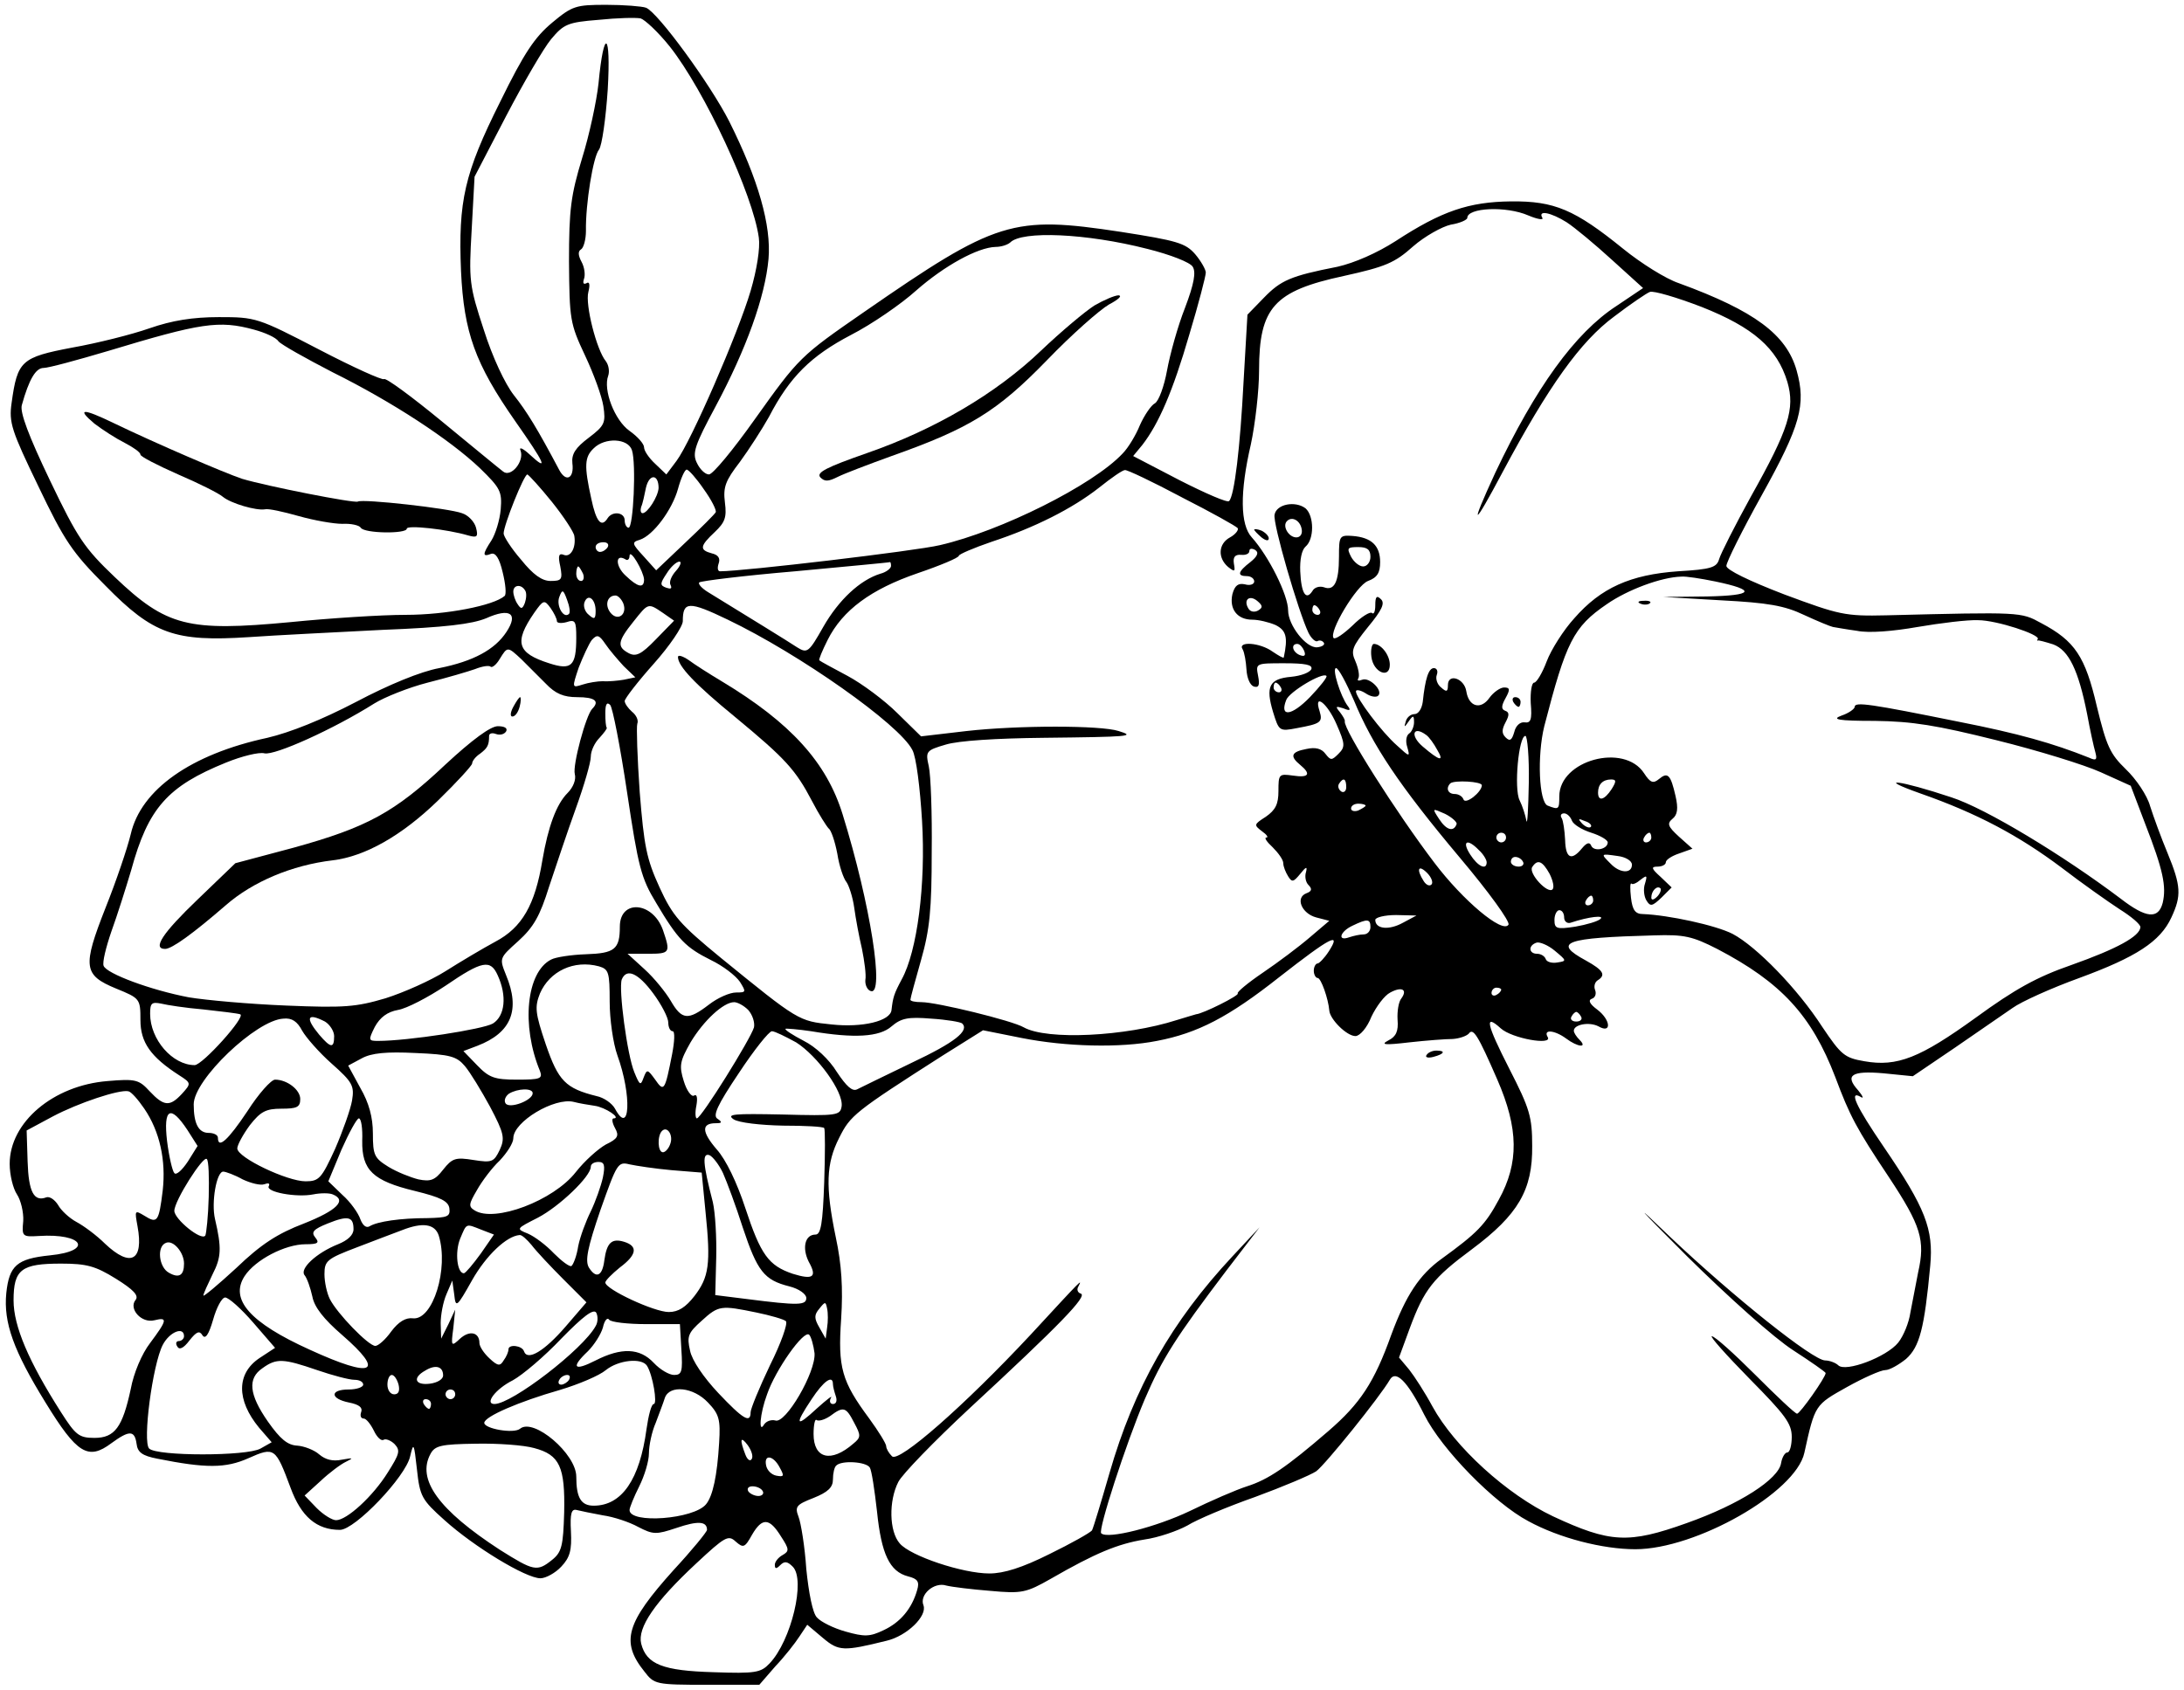 <?xml version="1.0" standalone="no"?>
<!DOCTYPE svg PUBLIC "-//W3C//DTD SVG 20010904//EN"
 "http://www.w3.org/TR/2001/REC-SVG-20010904/DTD/svg10.dtd">
<svg version="1.0" xmlns="http://www.w3.org/2000/svg"
 width="451pt" height="349pt" viewBox="0 0 451 349"
 preserveAspectRatio="xMidYMid meet">

<g transform="translate(0,349) scale(0.1,-0.1)" stroke="none">
<path d="M1140 3443 c-36 -30 -58 -63 -107 -163 -74 -148 -87 -205 -81 -350 6
-127 29 -191 112 -310 61 -87 70 -106 30 -69 -14 13 -23 17 -19 8 8 -22 -20
-56 -36 -43 -8 6 -65 53 -127 104 -62 51 -115 90 -119 87 -3 -3 -63 24 -134
61 -127 66 -131 67 -207 67 -54 0 -97 -7 -143 -23 -37 -13 -109 -31 -160 -40
-105 -20 -113 -27 -125 -114 -6 -41 0 -58 55 -172 54 -113 70 -137 139 -206
98 -100 143 -116 296 -106 56 4 180 10 276 15 129 5 185 12 214 24 49 22 67
10 42 -28 -24 -37 -69 -61 -139 -75 -38 -7 -104 -34 -172 -70 -71 -37 -136
-63 -183 -74 -158 -34 -261 -107 -282 -199 -7 -29 -30 -97 -52 -152 -48 -122
-46 -139 22 -167 49 -20 50 -21 50 -65 0 -46 21 -76 80 -114 25 -16 25 -17 6
-38 -25 -27 -37 -27 -67 5 -22 24 -29 26 -87 21 -112 -9 -202 -85 -202 -171 0
-23 7 -51 15 -63 8 -12 14 -37 13 -55 -3 -32 -2 -33 32 -31 92 6 114 -31 23
-40 -68 -7 -84 -21 -90 -78 -6 -61 15 -119 81 -226 65 -106 88 -120 136 -84
37 27 48 27 52 -1 2 -18 12 -25 43 -31 100 -20 141 -20 188 1 54 24 56 22 87
-61 22 -60 54 -87 102 -87 31 0 136 110 145 152 7 30 8 27 14 -27 6 -56 10
-63 57 -105 61 -55 168 -120 198 -120 11 0 31 11 43 24 18 19 22 34 20 73 -2
37 1 47 12 44 8 -2 32 -7 54 -11 22 -3 55 -14 73 -24 31 -16 37 -16 79 -2 44
15 63 14 63 -4 0 -4 -31 -42 -69 -83 -98 -109 -110 -148 -60 -210 20 -26 23
-27 129 -27 l108 0 33 38 c19 20 41 48 50 62 l16 24 32 -27 c33 -28 43 -28
132 -6 42 10 84 51 76 73 -9 22 22 49 47 41 12 -3 53 -8 91 -11 65 -6 74 -4
125 25 92 53 138 72 193 81 29 4 69 18 89 29 19 12 83 39 140 59 57 21 114 45
126 53 19 14 131 153 152 189 12 21 36 -2 71 -72 36 -72 145 -183 215 -220 64
-35 154 -58 221 -58 125 0 331 117 349 199 22 100 22 99 88 136 34 19 70 35
79 35 9 0 28 11 43 23 28 25 38 63 50 193 7 75 -10 119 -96 245 -58 85 -73
118 -47 103 6 -4 4 2 -6 14 -28 31 -14 41 53 35 l60 -6 87 59 c47 32 101 70
119 82 18 13 80 41 138 62 117 43 167 75 190 125 21 45 20 65 -8 133 -13 31
-29 75 -36 97 -6 22 -29 56 -50 76 -33 32 -40 48 -60 130 -24 103 -45 135
-115 172 -42 23 -41 23 -320 16 -85 -2 -97 1 -210 43 -73 28 -120 51 -120 59
0 8 33 74 73 146 80 144 92 187 72 258 -21 74 -87 123 -243 180 -27 9 -78 41
-115 71 -100 81 -142 99 -232 98 -87 -1 -143 -20 -238 -82 -39 -25 -85 -45
-120 -53 -97 -19 -117 -28 -152 -64 l-34 -35 -8 -138 c-7 -136 -19 -237 -30
-247 -3 -4 -49 16 -102 43 l-96 50 19 23 c34 44 63 111 97 228 19 63 34 121
34 128 0 6 -10 24 -22 38 -20 23 -38 28 -153 46 -224 34 -257 24 -530 -165
-133 -92 -135 -94 -227 -223 -44 -62 -86 -113 -94 -113 -8 0 -19 11 -25 24
-10 20 -4 37 39 117 63 118 102 226 109 304 6 69 -21 164 -81 284 -39 77 -148
226 -172 235 -8 3 -46 6 -82 6 -63 0 -70 -2 -112 -37z m243 -49 c72 -91 172
-306 184 -395 3 -21 -4 -66 -17 -110 -26 -88 -123 -311 -153 -351 l-21 -28
-23 22 c-13 12 -23 27 -23 34 0 7 -13 22 -30 34 -31 22 -55 85 -44 114 3 9 1
22 -5 30 -19 23 -43 117 -36 143 4 16 2 22 -4 18 -6 -3 -8 0 -5 9 3 8 1 24 -5
35 -7 13 -8 22 -1 26 5 3 10 20 10 38 -1 56 15 154 27 168 6 8 14 64 18 124 7
120 -8 129 -19 13 -4 -37 -19 -107 -34 -155 -23 -76 -27 -105 -27 -213 1 -120
2 -128 33 -194 18 -38 35 -85 38 -105 5 -34 3 -40 -30 -65 -28 -21 -36 -34
-34 -53 4 -31 -13 -40 -27 -14 -45 85 -67 121 -94 155 -18 23 -44 78 -62 135
-30 91 -31 102 -25 206 l6 110 65 125 c36 69 78 141 93 159 26 31 34 35 98 40
38 4 77 5 87 3 9 -3 36 -28 60 -58z m1773 -349 c19 -8 32 -10 29 -5 -10 17 18
11 50 -9 17 -11 59 -46 94 -78 l64 -58 -55 -37 c-86 -56 -167 -169 -250 -344
-54 -117 -47 -116 15 1 95 178 161 270 230 321 34 26 68 49 74 51 7 3 55 -11
107 -31 106 -42 156 -85 177 -155 16 -55 3 -97 -75 -236 -33 -60 -63 -119 -66
-130 -5 -17 -16 -21 -85 -25 -98 -7 -159 -34 -214 -97 -22 -24 -48 -65 -57
-89 -9 -24 -21 -44 -26 -44 -5 0 -8 -19 -7 -42 3 -35 0 -42 -13 -40 -9 1 -18
-7 -21 -20 -5 -17 -9 -20 -18 -11 -8 8 -8 16 0 31 8 15 8 21 -1 24 -8 3 -8 10
1 26 10 18 9 22 -3 22 -8 0 -22 -10 -30 -21 -18 -26 -43 -19 -48 13 -4 27 -38
38 -38 13 0 -14 -3 -15 -14 -5 -8 6 -12 18 -9 26 3 8 0 14 -6 14 -11 0 -18
-22 -23 -70 -2 -14 -9 -25 -17 -25 -8 0 -16 -7 -18 -15 -4 -13 -3 -13 6 0 9
13 11 13 11 -2 0 -9 -5 -20 -10 -23 -6 -4 -8 -16 -4 -28 6 -21 5 -21 -21 3
-32 28 -85 99 -85 112 0 4 9 3 20 -4 10 -7 22 -9 26 -5 11 10 -18 39 -33 33
-8 -3 -11 -2 -8 3 3 5 0 21 -6 35 -10 22 -7 30 26 71 29 35 35 49 27 57 -9 9
-12 6 -12 -12 0 -13 -3 -20 -7 -16 -4 3 -22 -8 -40 -26 -18 -17 -35 -29 -39
-26 -11 12 47 109 71 118 19 7 25 17 25 39 0 34 -18 51 -57 54 -27 2 -28 0
-28 -43 0 -53 -10 -71 -31 -63 -9 3 -20 0 -24 -8 -13 -20 -23 -5 -25 41 -1 24
3 44 11 51 18 15 18 63 0 79 -21 16 -60 9 -64 -13 -4 -18 49 -200 70 -244 6
-12 15 -20 19 -17 4 2 10 1 13 -4 2 -4 -4 -8 -14 -9 -23 -2 -60 46 -60 76 0
32 -40 112 -75 151 -24 26 -25 93 -2 192 9 42 17 111 17 153 0 130 31 164 175
195 86 19 105 27 143 61 24 21 60 41 78 45 19 3 34 10 34 14 0 21 80 25 126 5z
m-787 -69 c48 -12 89 -28 94 -37 7 -11 3 -35 -16 -85 -15 -38 -31 -96 -37
-129 -6 -33 -17 -63 -25 -68 -8 -4 -22 -25 -31 -45 -8 -20 -24 -47 -36 -59
-61 -65 -251 -160 -377 -189 -50 -12 -406 -54 -454 -54 -5 0 -6 7 -3 16 4 11
-1 18 -14 21 -26 7 -25 15 6 44 21 20 25 30 21 61 -4 32 1 45 31 84 19 26 46
68 60 93 43 83 87 126 169 169 43 22 104 64 135 92 58 51 127 89 164 90 11 0
24 4 30 9 24 25 158 19 283 -13z m-1844 -167 c22 -6 45 -16 50 -24 6 -7 56
-35 112 -64 123 -61 242 -139 304 -198 42 -41 46 -48 43 -85 -2 -23 -11 -51
-19 -64 -19 -29 -19 -35 -1 -28 9 3 17 -8 24 -38 6 -24 8 -46 4 -49 -23 -20
-121 -39 -204 -39 -51 0 -158 -7 -238 -15 -212 -20 -256 -9 -363 93 -63 60
-77 81 -134 200 -44 92 -62 140 -58 155 15 54 29 77 45 77 10 0 69 16 133 35
192 58 229 64 302 44z m780 -249 c9 -27 3 -160 -7 -160 -4 0 -8 7 -8 15 0 17
-25 20 -35 5 -13 -21 -24 -8 -34 40 -15 68 -14 86 5 104 23 23 71 21 79 -4z
m148 -80 c16 -22 27 -44 25 -48 -2 -4 -30 -32 -63 -63 l-60 -57 -26 29 c-24
26 -25 29 -8 34 28 9 67 62 79 105 6 22 14 40 18 40 4 0 20 -18 35 -40z m987
-17 c61 -31 113 -60 116 -64 2 -4 -5 -13 -16 -19 -24 -13 -26 -42 -4 -61 14
-11 15 -10 12 7 -2 13 2 19 15 18 9 -1 17 2 17 8 0 5 5 6 12 2 8 -5 5 -13 -10
-25 -26 -20 -28 -29 -7 -29 8 0 15 -5 15 -11 0 -6 -9 -9 -19 -6 -14 3 -21 -2
-26 -20 -7 -31 10 -53 41 -53 13 0 34 -5 48 -11 22 -11 26 -25 17 -67 -1 -2
-11 4 -23 12 -26 19 -73 22 -62 5 4 -7 7 -26 8 -42 1 -17 7 -32 15 -35 10 -3
13 2 9 22 -5 26 -5 26 54 26 43 0 59 -3 56 -12 -3 -7 -21 -14 -42 -16 -45 -4
-53 -20 -37 -73 12 -39 13 -40 49 -33 49 9 54 12 47 35 -13 39 16 17 35 -27
18 -41 18 -47 4 -61 -14 -14 -16 -14 -27 0 -8 11 -21 14 -39 10 -32 -6 -35
-15 -13 -33 23 -19 18 -27 -15 -22 -29 4 -30 3 -30 -32 0 -27 -6 -39 -26 -53
-25 -16 -25 -17 -8 -30 10 -7 14 -13 9 -13 -5 0 1 -9 13 -20 12 -12 22 -26 22
-33 0 -7 5 -19 10 -27 8 -13 11 -12 25 5 12 15 15 16 12 4 -3 -9 -1 -21 5 -27
8 -8 7 -13 -4 -17 -24 -9 -10 -42 20 -50 l27 -7 -40 -34 c-22 -19 -66 -52 -97
-73 -31 -21 -55 -41 -52 -43 4 -4 -72 -42 -86 -43 -3 -1 -21 -6 -40 -12 -106
-34 -268 -42 -316 -15 -24 14 -180 52 -211 52 -13 0 -23 2 -23 5 0 3 10 40 22
82 18 63 22 105 22 223 1 80 -2 159 -6 177 -7 31 -6 33 35 45 26 8 104 13 202
14 179 2 191 3 155 14 -37 12 -207 12 -314 0 l-94 -11 -49 48 c-26 26 -73 61
-103 77 -30 16 -56 30 -58 32 -2 1 6 20 17 42 31 62 90 105 186 138 47 16 85
32 85 36 0 3 30 16 68 29 88 29 166 68 222 112 25 20 48 36 53 36 4 1 57 -24
117 -56z m-1300 -10 c24 -30 45 -62 46 -70 4 -25 -8 -45 -22 -39 -10 4 -12 -2
-7 -24 5 -27 3 -30 -20 -30 -18 0 -36 13 -61 44 -20 23 -36 48 -36 54 0 17 42
122 49 122 3 -1 26 -26 51 -57z m220 29 c-1 -18 -23 -52 -33 -52 -4 0 -5 6 -3
13 3 6 7 25 10 40 7 29 26 28 26 -1z m1328 -85 c2 -10 -3 -17 -11 -17 -16 0
-30 24 -19 34 10 10 27 1 30 -17z m-1433 -37 c-3 -5 -10 -10 -16 -10 -5 0 -9
5 -9 10 0 6 7 10 16 10 8 0 12 -4 9 -10z m1575 -20 c0 -11 -7 -20 -15 -20 -8
0 -19 9 -25 20 -9 18 -8 20 15 20 18 0 25 -5 25 -20z m-1500 -47 c0 -19 -13
-16 -38 8 -21 19 -22 46 -1 34 5 -4 9 0 9 7 1 16 29 -32 30 -49z m66 18 c-10
-11 -15 -24 -11 -30 3 -7 0 -8 -9 -5 -14 5 -13 9 1 30 8 13 20 24 26 24 5 0 2
-9 -7 -19z m444 10 c0 -5 -10 -13 -22 -16 -42 -13 -86 -54 -118 -110 -30 -53
-33 -55 -54 -42 -18 12 -101 63 -184 114 -13 8 -21 17 -18 20 3 3 92 14 198
23 106 10 194 18 196 19 1 0 2 -3 2 -8z m-636 -16 c3 -8 1 -15 -4 -15 -6 0
-10 7 -10 15 0 8 2 15 4 15 2 0 6 -7 10 -15z m2338 -16 c86 -18 80 -29 -17
-31 l-90 -1 120 -7 c96 -5 130 -11 170 -30 28 -13 55 -24 60 -25 6 -1 28 -5
50 -8 24 -5 74 -1 125 8 47 8 103 15 125 14 38 0 129 -30 123 -39 -2 -3 -1 -4
0 -3 2 1 16 -3 32 -8 32 -12 52 -53 70 -144 6 -33 14 -69 17 -79 4 -15 2 -18
-13 -11 -75 30 -146 50 -268 74 -183 37 -216 42 -216 31 0 -4 -12 -13 -27 -18
-22 -8 -8 -11 69 -11 77 -1 127 -9 251 -40 85 -21 182 -51 215 -66 l62 -28 30
-79 c37 -95 44 -129 36 -163 -9 -34 -34 -32 -87 9 -118 89 -278 186 -349 209
-108 36 -160 42 -64 8 117 -41 203 -87 291 -153 43 -33 97 -71 120 -86 24 -15
43 -31 43 -37 -1 -19 -49 -45 -142 -78 -72 -25 -117 -50 -198 -109 -115 -83
-162 -102 -230 -90 -41 7 -48 13 -87 71 -51 79 -136 166 -185 192 -35 18 -133
39 -185 41 -16 0 -22 8 -25 34 -2 18 -2 31 1 29 2 -3 11 1 19 8 13 10 14 9 9
-8 -4 -11 -2 -27 3 -35 8 -13 12 -12 31 6 l21 21 -23 22 c-19 17 -20 21 -6 21
9 0 17 4 17 9 0 5 12 13 27 18 l28 10 -28 25 c-23 21 -25 27 -13 37 10 8 12
21 6 47 -10 44 -16 50 -34 35 -12 -10 -18 -8 -31 12 -41 63 -175 27 -175 -48
0 -27 -1 -28 -24 -19 -18 7 -22 103 -7 164 45 174 60 205 129 252 43 30 113
56 154 57 9 1 41 -4 70 -10z m-2458 -18 c4 -5 3 -17 0 -26 -5 -13 -8 -14 -15
-3 -5 7 -9 19 -9 26 0 14 16 16 24 3z m91 -49 c-11 -11 -27 17 -20 35 6 16 8
16 16 -6 5 -13 7 -26 4 -29z m55 6 c0 -17 -3 -18 -14 -8 -8 6 -12 18 -9 26 7
19 23 7 23 -18z m57 16 c9 -23 -11 -38 -26 -20 -13 16 -7 36 10 36 5 0 12 -7
16 -16z m1311 -15 c-7 -4 -16 -3 -20 4 -11 18 2 29 18 16 12 -10 12 -14 2 -20z
m-1448 -22 c0 -4 9 -5 20 -2 18 6 20 2 20 -32 0 -59 -10 -68 -56 -53 -66 21
-73 43 -31 104 19 27 21 28 34 10 7 -10 13 -22 13 -27z m219 17 l23 -16 -38
-39 c-30 -31 -41 -36 -56 -28 -24 13 -23 24 10 65 31 39 30 39 61 18z m134
-14 c148 -71 354 -216 381 -269 8 -14 16 -79 20 -146 8 -132 -10 -270 -42
-328 -16 -30 -18 -37 -21 -63 -2 -23 -60 -37 -124 -30 -68 7 -68 7 -229 138
-84 69 -99 86 -126 145 -27 59 -32 85 -41 197 -5 71 -7 135 -5 141 3 7 -2 18
-11 25 -8 7 -15 17 -15 22 0 5 27 40 60 77 33 37 60 77 60 88 0 41 12 42 93 3z
m1222 20 c3 -5 1 -10 -4 -10 -6 0 -11 5 -11 10 0 6 2 10 4 10 3 0 8 -4 11 -10z
m-1437 -116 l24 -23 -24 -5 c-12 -2 -32 -4 -43 -3 -11 0 -30 -3 -42 -7 -22 -7
-22 -7 -8 35 9 23 21 49 27 57 11 12 15 11 28 -8 8 -12 26 -33 38 -46z m1405
32 c4 -10 1 -13 -9 -9 -15 6 -19 23 -5 23 5 0 11 -7 14 -14z m-1616 -18 c13
-13 35 -35 50 -50 20 -21 37 -28 65 -28 36 0 47 -8 31 -24 -13 -13 -41 -117
-36 -135 3 -11 -3 -27 -15 -39 -23 -23 -40 -69 -52 -139 -15 -92 -42 -139 -97
-168 -26 -14 -73 -42 -103 -61 -30 -19 -86 -44 -124 -56 -61 -18 -85 -20 -205
-15 -75 3 -165 11 -201 17 -79 15 -170 49 -176 65 -3 7 5 39 16 71 12 33 30
90 41 127 35 128 75 173 196 222 32 13 68 22 79 19 21 -5 143 50 227 103 21
13 71 33 110 43 40 10 84 23 98 28 15 6 29 8 32 5 3 -3 12 4 19 16 16 26 16
26 45 -1z m1719 -85 c38 -92 93 -175 219 -325 59 -70 104 -132 100 -138 -12
-19 -94 50 -153 128 -79 104 -188 276 -185 292 1 3 -4 11 -10 19 -10 12 -9 13
7 8 14 -6 16 -4 9 5 -15 20 -33 78 -24 78 5 0 21 -30 37 -67z m-91 7 c-38 -39
-63 -42 -49 -6 6 17 75 58 83 50 3 -2 -13 -22 -34 -44z m-60 20 c3 -5 1 -10
-4 -10 -6 0 -11 5 -11 10 0 6 2 10 4 10 3 0 8 -4 11 -10z m-1350 -217 c23
-154 29 -177 60 -228 45 -76 61 -92 113 -118 25 -12 51 -32 60 -45 13 -21 13
-22 -8 -22 -13 0 -38 -11 -56 -25 -43 -33 -56 -32 -79 8 -10 17 -34 47 -54 65
l-35 32 42 0 c46 0 47 2 31 49 -21 59 -89 64 -89 7 0 -47 -11 -55 -70 -57 -30
-1 -63 -6 -72 -11 -51 -26 -62 -136 -23 -230 6 -16 1 -18 -47 -18 -47 0 -58 4
-83 30 l-28 29 29 11 c70 27 89 74 59 146 -14 35 -14 35 25 70 32 29 45 52 64
113 14 42 38 114 55 161 17 47 31 95 31 107 0 12 8 29 18 39 9 10 16 19 15 21
-2 2 -3 15 -3 30 0 18 3 24 10 17 5 -5 21 -87 35 -181z m1650 119 c6 -4 16
-18 23 -31 15 -25 5 -23 -30 7 -27 23 -20 44 7 24z m212 -99 c-1 -54 -3 -89
-5 -78 -2 11 -8 30 -14 42 -12 24 -2 133 12 133 4 0 8 -44 7 -97z m-377 -9 c0
-8 -5 -12 -10 -9 -6 4 -8 11 -5 16 9 14 15 11 15 -7z m280 4 c0 -14 -34 -41
-38 -29 -2 6 -10 11 -18 11 -14 0 -19 12 -9 22 8 7 65 4 65 -4z m268 -8 c-15
-23 -28 -26 -28 -7 0 17 10 27 27 27 11 0 11 -4 1 -20z m-508 -34 c0 -2 -7 -6
-15 -10 -8 -3 -15 -1 -15 4 0 6 7 10 15 10 8 0 15 -2 15 -4z m188 -38 c-6 -17
-21 -13 -36 10 -15 23 -15 23 12 11 14 -7 25 -17 24 -21z m238 7 c3 -8 21 -19
40 -25 19 -6 34 -15 34 -20 0 -14 -28 -20 -34 -7 -3 8 -9 7 -19 -5 -22 -27
-34 -21 -35 17 -1 20 -4 40 -7 45 -4 6 -1 10 5 10 6 0 13 -7 16 -15z m39 -13
c-3 -3 -11 0 -18 7 -9 10 -8 11 6 5 10 -3 15 -9 12 -12z m-175 -22 c0 -5 -4
-10 -10 -10 -5 0 -10 5 -10 10 0 6 5 10 10 10 6 0 10 -4 10 -10z m300 0 c0 -5
-5 -10 -11 -10 -5 0 -7 5 -4 10 3 6 8 10 11 10 2 0 4 -4 4 -10z m-356 -26 c9
-8 16 -20 16 -25 0 -17 -18 -9 -34 16 -18 28 -6 34 18 9z m316 -30 c0 -19 -25
-18 -44 2 -21 21 -21 21 14 16 17 -2 30 -10 30 -18z m-225 6 c3 -5 -1 -10 -9
-10 -9 0 -16 5 -16 10 0 6 4 10 9 10 6 0 13 -4 16 -10z m55 -25 c7 -14 10 -28
6 -32 -10 -10 -50 33 -42 46 11 17 21 13 36 -14z m-244 -22 c-4 -4 -11 -1 -16
7 -16 25 -11 35 7 17 9 -9 13 -20 9 -24z m466 -25 c-7 -7 -12 -8 -12 -2 0 14
12 26 19 19 2 -3 -1 -11 -7 -17z m-132 -8 c0 -5 -5 -10 -11 -10 -5 0 -7 5 -4
10 3 6 8 10 11 10 2 0 4 -4 4 -10z m-60 -35 c0 -8 6 -13 13 -11 39 13 71 16
62 8 -5 -5 -29 -12 -52 -16 -39 -6 -43 -4 -43 14 0 11 5 20 10 20 6 0 10 -7
10 -15z m-333 -11 c-29 -16 -57 -13 -57 6 0 5 19 10 43 10 l42 -1 -28 -15z
m-67 -9 c0 -8 -6 -15 -14 -15 -8 0 -21 -3 -30 -6 -25 -9 -19 12 7 24 31 15 37
14 37 -3z m716 -45 c132 -69 195 -137 244 -265 30 -80 43 -105 111 -207 66
-100 75 -130 60 -196 -5 -26 -12 -63 -16 -83 -3 -21 -14 -48 -25 -62 -24 -30
-109 -62 -124 -47 -5 5 -18 10 -27 10 -25 0 -189 131 -320 255 -80 77 -70 65
35 -40 86 -85 180 -169 219 -194 37 -24 67 -45 67 -47 0 -9 -53 -84 -59 -84
-4 0 -42 36 -86 80 -44 44 -84 80 -90 80 -5 0 30 -39 78 -88 73 -74 87 -92 87
-120 0 -17 -4 -32 -9 -32 -5 0 -11 -10 -13 -22 -5 -33 -85 -85 -195 -124 -120
-43 -158 -41 -276 14 -95 45 -203 143 -249 227 -15 28 -37 62 -48 76 l-21 25
22 60 c30 81 48 104 129 164 95 71 125 122 124 213 0 60 -5 77 -47 159 -48 94
-52 115 -18 84 23 -21 108 -36 97 -18 -10 17 15 14 38 -3 24 -18 45 -20 28 -3
-7 7 -12 15 -12 19 0 13 32 19 51 9 28 -16 25 14 -3 35 -15 11 -19 19 -11 22
7 2 10 10 7 18 -3 7 -1 16 5 20 18 11 12 21 -24 41 -70 38 -44 47 141 52 62 2
79 -2 130 -28z m-802 -5 c-9 -14 -20 -25 -23 -25 -4 0 -8 -7 -8 -15 0 -8 4
-15 8 -15 7 0 22 -43 24 -67 1 -18 36 -53 54 -53 9 0 24 17 33 40 10 21 27 44
39 50 24 13 36 6 23 -12 -6 -7 -9 -27 -8 -44 2 -24 -3 -35 -19 -43 -17 -9 -8
-10 43 -4 36 4 76 7 90 7 14 1 28 6 33 11 9 13 19 -3 59 -95 44 -101 45 -172
3 -248 -28 -52 -45 -69 -118 -122 -46 -33 -74 -76 -104 -157 -35 -98 -64 -142
-130 -199 -87 -75 -124 -100 -168 -114 -22 -7 -75 -30 -118 -51 -69 -33 -170
-59 -183 -46 -7 6 51 185 90 277 36 84 65 129 168 265 l69 90 -56 -60 c-126
-135 -203 -271 -254 -448 -17 -59 -33 -112 -36 -118 -4 -5 -43 -27 -88 -49
-56 -28 -94 -40 -124 -40 -55 0 -163 36 -185 62 -22 25 -23 88 -3 127 8 16 74
84 147 152 187 173 244 232 230 237 -7 2 -9 9 -5 15 8 16 10 18 -98 -99 -138
-148 -273 -266 -287 -252 -7 7 -12 16 -12 21 0 5 -16 31 -35 57 -57 77 -65
105 -58 206 4 63 1 112 -11 168 -22 106 -20 153 7 206 23 46 31 53 214 170
l83 52 80 -16 c91 -18 203 -21 279 -6 84 16 148 49 253 132 105 82 129 95 102
53z m472 -23 c-11 -2 -22 1 -24 7 -2 6 -10 11 -18 11 -17 0 -19 17 -1 23 6 2
24 -5 38 -17 24 -20 25 -21 5 -24z m-2188 -27 c19 -42 15 -83 -10 -99 -20 -12
-176 -36 -237 -36 -20 0 -21 1 -7 29 11 20 26 31 48 35 18 3 62 26 98 50 76
52 93 55 108 21z m209 19 c20 -6 22 -12 22 -73 0 -36 7 -86 16 -111 30 -83 26
-168 -5 -110 -6 11 -23 23 -38 26 -64 16 -79 31 -105 107 -22 65 -23 77 -12
105 20 46 70 70 122 56z m112 -56 c17 -23 31 -50 31 -60 0 -10 4 -18 9 -18 5
0 4 -21 -1 -47 -15 -77 -17 -79 -35 -53 -16 22 -17 22 -24 4 -6 -17 -8 -16
-19 11 -15 36 -33 173 -26 192 10 24 34 13 65 -29z m1751 8 c0 -3 -4 -8 -10
-11 -5 -3 -10 -1 -10 4 0 6 5 11 10 11 6 0 10 -2 10 -4z m-2680 -41 c36 -4 70
-8 76 -10 13 -4 -78 -105 -94 -105 -46 0 -92 53 -92 106 0 22 3 25 23 21 12
-3 51 -9 87 -12z m1125 -1 c9 -10 14 -26 12 -36 -7 -24 -109 -188 -118 -188
-3 0 -4 12 -1 26 3 17 1 25 -5 21 -5 -3 -15 10 -21 30 -10 32 -8 41 14 80 27
45 68 83 90 83 7 0 20 -7 29 -16z m1720 -14 c3 -5 -1 -10 -10 -10 -9 0 -13 5
-10 10 3 6 8 10 10 10 2 0 7 -4 10 -10z m-2641 -29 c8 -14 35 -45 61 -68 43
-38 47 -46 42 -76 -3 -18 -19 -63 -35 -100 -28 -61 -33 -67 -61 -67 -38 0
-141 49 -141 68 0 7 12 29 26 48 22 28 33 34 65 34 32 0 39 3 39 20 0 19 -27
40 -52 40 -8 0 -34 -29 -57 -65 -40 -60 -61 -79 -61 -55 0 6 -9 10 -19 10 -21
0 -31 19 -31 59 0 51 129 174 185 177 18 2 29 -6 39 -25z m47 19 c10 -6 19
-20 19 -30 0 -26 -7 -25 -31 3 -29 35 -25 46 12 27z m1316 -4 c15 -15 -15 -39
-104 -81 -54 -26 -105 -51 -113 -55 -10 -5 -22 6 -42 36 -16 26 -44 52 -68 64
-23 12 -40 23 -38 25 1 1 26 -1 53 -5 89 -15 141 -12 166 10 20 17 34 20 82
16 32 -2 61 -7 64 -10z m-343 -39 c44 -28 98 -102 94 -132 -3 -19 -9 -20 -123
-17 -99 2 -116 1 -100 -10 11 -7 55 -12 102 -13 45 0 83 -2 85 -5 2 -3 2 -53
0 -112 -3 -86 -7 -108 -18 -108 -22 0 -28 -28 -14 -56 18 -32 9 -38 -33 -25
-50 17 -66 39 -98 136 -17 52 -40 100 -59 121 -31 36 -32 54 -2 54 13 0 14 2
4 9 -11 6 -1 28 44 95 31 47 62 86 68 86 6 0 28 -11 50 -23z m-684 -49 c11
-13 34 -51 52 -84 29 -55 31 -65 20 -89 -12 -25 -16 -27 -54 -21 -37 6 -44 4
-63 -20 -17 -22 -26 -25 -51 -20 -16 4 -44 15 -62 26 -29 18 -32 24 -32 69 0
33 -8 63 -26 94 l-25 46 28 15 c20 11 51 14 111 11 72 -3 85 -7 102 -27z
m-662 -88 c32 -47 45 -107 38 -169 -8 -65 -11 -69 -38 -52 -20 12 -20 11 -14
-22 13 -71 -14 -86 -67 -36 -17 17 -44 37 -59 45 -15 8 -32 24 -38 35 -7 11
-17 18 -24 16 -26 -10 -37 11 -39 74 l-2 64 54 29 c53 28 137 56 156 52 6 -1
20 -17 33 -36z m802 32 c0 -15 -48 -33 -56 -21 -4 6 0 15 7 20 18 11 49 12 49
1z m128 -26 c22 -3 56 -26 39 -26 -4 0 -3 -9 3 -20 9 -16 6 -22 -19 -34 -16
-9 -44 -34 -62 -57 -46 -59 -168 -105 -209 -79 -13 8 -12 13 5 42 10 18 31 46
47 61 15 16 28 36 28 46 0 34 85 85 125 75 11 -3 30 -6 43 -8z m-841 -50 l21
-33 -20 -32 c-12 -18 -24 -29 -28 -24 -4 4 -11 34 -15 66 -8 68 7 76 42 23z
m361 -22 c-1 -61 22 -83 109 -104 53 -13 69 -21 71 -36 2 -17 -4 -19 -45 -20
-56 0 -104 -7 -120 -17 -7 -4 -14 2 -19 15 -4 12 -20 35 -37 50 l-29 28 27 65
c16 36 32 65 36 65 5 0 8 -21 7 -46z m636 -7 c-3 -9 -10 -17 -15 -17 -11 0
-12 34 -2 44 11 11 24 -9 17 -27z m109 -60 c8 -18 27 -69 41 -113 30 -90 44
-108 96 -121 20 -5 35 -16 35 -24 0 -15 -15 -16 -124 -2 l-64 8 2 77 c1 42 -2
93 -7 115 -21 81 -22 102 -7 97 7 -3 20 -20 28 -37z m-1062 -49 c-1 -40 -5
-76 -7 -80 -8 -12 -64 34 -64 51 0 21 60 115 67 107 4 -3 5 -38 4 -78z m814
40 c-4 -18 -15 -49 -25 -70 -10 -20 -22 -52 -26 -72 -3 -20 -10 -38 -14 -41
-4 -2 -20 10 -36 26 -16 17 -40 35 -54 41 -25 10 -24 10 21 33 44 23 109 85
109 105 0 6 7 10 16 10 12 0 14 -7 9 -32z m142 15 l62 -5 8 -82 c11 -107 7
-134 -23 -173 -18 -23 -33 -33 -53 -33 -30 0 -131 47 -131 61 0 4 14 18 30 31
35 26 38 44 9 53 -26 8 -36 -2 -41 -38 -4 -33 -17 -39 -32 -15 -8 14 -3 40 24
119 34 96 36 100 60 94 14 -3 53 -9 87 -12z m-886 -19 c17 -8 37 -13 45 -10 8
3 12 2 9 -4 -7 -12 57 -24 92 -17 15 3 33 3 40 0 30 -12 9 -33 -59 -60 -55
-21 -89 -43 -140 -92 -38 -35 -68 -60 -68 -57 0 4 9 23 19 44 18 35 19 54 5
114 -8 34 3 98 17 98 5 0 24 -7 40 -16z m229 -103 c0 -12 -12 -23 -32 -31 -45
-18 -80 -51 -69 -64 5 -6 12 -26 16 -44 4 -22 24 -47 61 -79 91 -79 65 -91
-66 -31 -124 56 -166 104 -135 152 22 34 84 66 126 66 26 0 29 3 20 14 -9 11
-4 17 26 29 42 17 53 14 53 -12z m176 -13 c21 -68 -12 -175 -53 -171 -15 2
-30 -7 -45 -27 -12 -17 -27 -30 -33 -30 -14 0 -79 67 -94 97 -6 12 -11 35 -11
51 0 28 5 32 68 56 37 14 78 30 92 35 43 17 68 13 76 -11z m88 12 l26 -10 -27
-39 c-16 -22 -31 -40 -35 -41 -14 0 -19 43 -8 71 14 33 11 32 44 19z m104 -32
c9 -12 39 -44 65 -70 l48 -48 -43 -50 c-44 -51 -79 -72 -86 -51 -4 12 -32 15
-32 4 0 -5 -4 -15 -10 -23 -7 -12 -12 -12 -29 4 -12 11 -21 25 -21 32 0 22
-20 27 -40 9 -18 -17 -19 -16 -14 21 l4 39 -14 -30 -15 -30 -1 32 c0 17 5 44
12 60 l12 28 4 -29 c3 -28 5 -27 37 30 29 51 71 91 98 93 4 1 15 -9 25 -21z
m-718 -38 c0 -24 -10 -31 -31 -19 -21 11 -26 55 -6 62 15 6 37 -20 37 -43z
m-141 -31 c37 -23 48 -35 41 -44 -15 -18 12 -49 39 -42 28 7 26 0 -9 -47 -17
-22 -34 -62 -40 -95 -17 -79 -33 -101 -75 -101 -32 0 -39 6 -69 53 -67 105
-98 178 -98 231 0 64 16 76 98 76 53 0 71 -5 113 -31z m284 -91 l45 -52 -32
-21 c-48 -32 -48 -87 -1 -144 l26 -30 -23 -13 c-28 -16 -214 -16 -230 0 -14
14 7 173 28 214 14 27 44 39 44 18 0 -5 -5 -10 -11 -10 -5 0 -7 -5 -3 -11 4
-8 13 -4 25 12 15 19 21 21 27 11 6 -9 13 1 22 32 7 25 18 46 25 46 7 0 33
-23 58 -52z m1185 -10 l-3 -23 -13 23 c-11 19 -11 26 0 39 12 15 13 15 16 0 2
-9 2 -27 0 -39z m-478 3 c-26 -48 -173 -161 -209 -161 -21 0 2 31 38 49 20 11
65 49 100 86 45 46 66 62 72 54 4 -7 4 -20 -1 -28z m332 28 c29 -6 57 -14 61
-18 4 -5 -10 -45 -33 -91 -22 -46 -40 -90 -40 -97 0 -24 -16 -14 -67 40 -30
32 -54 67 -58 87 -7 30 -4 37 24 62 35 32 40 32 113 17z m-227 -24 l69 0 3
-52 c3 -46 1 -53 -15 -53 -10 0 -29 11 -42 25 -29 31 -67 32 -120 5 -45 -23
-52 -15 -16 19 13 13 27 35 31 49 3 14 9 22 13 16 4 -5 38 -9 77 -9z m347 -60
c3 -39 -60 -147 -81 -139 -8 2 -18 -1 -23 -8 -12 -21 -9 22 6 62 17 50 76 134
87 123 4 -4 9 -22 11 -38z m-1027 -35 c32 -11 66 -20 77 -20 10 0 18 -4 18
-10 0 -5 -13 -10 -30 -10 -39 0 -39 -19 1 -27 20 -4 28 -10 25 -19 -3 -8 -1
-14 5 -14 5 0 14 -11 21 -25 6 -13 15 -22 20 -19 4 3 15 -1 23 -9 12 -13 10
-20 -14 -58 -31 -50 -85 -99 -107 -99 -8 0 -26 11 -40 25 l-25 26 33 30 c18
17 42 35 53 40 16 8 14 8 -9 4 -19 -4 -34 0 -47 11 -10 9 -31 17 -45 18 -20 1
-35 13 -61 50 -39 56 -42 89 -11 110 29 21 43 20 113 -4z m681 9 c12 -19 22
-79 14 -79 -5 0 -11 -24 -15 -52 -14 -104 -51 -158 -109 -158 -26 0 -36 16
-36 60 0 47 -88 122 -116 99 -13 -11 -74 0 -74 12 0 13 72 44 156 68 40 12 82
30 95 41 26 21 74 26 85 9z m-421 -20 c0 -8 -12 -15 -27 -17 -31 -4 -37 12
-10 27 21 13 37 9 37 -10z m-92 -19 c3 -13 0 -20 -9 -20 -8 0 -14 9 -14 20 0
11 4 20 9 20 5 0 11 -9 14 -20z m352 10 c-3 -5 -11 -10 -16 -10 -6 0 -7 5 -4
10 3 6 11 10 16 10 6 0 7 -4 4 -10z m545 -9 c0 -5 3 -16 6 -25 3 -9 1 -16 -6
-16 -6 0 -8 6 -4 13 4 6 -9 -4 -29 -22 -44 -41 -47 -35 -11 19 25 38 44 51 44
31z m-780 -21 c0 -5 -4 -10 -10 -10 -5 0 -10 5 -10 10 0 6 5 10 10 10 6 0 10
-4 10 -10z m522 -17 c23 -24 26 -35 23 -83 -4 -68 -13 -110 -27 -127 -25 -31
-158 -41 -158 -12 0 5 9 27 20 49 11 22 20 52 20 68 0 16 6 45 14 63 7 19 16
42 19 52 10 27 59 22 89 -10z m-572 -3 c0 -5 -2 -10 -4 -10 -3 0 -8 5 -11 10
-3 6 -1 10 4 10 6 0 11 -4 11 -10z m874 -39 c14 -26 14 -30 -2 -43 -46 -40
-82 -31 -82 20 0 19 3 32 6 29 4 -3 16 0 28 8 28 21 33 19 50 -14z m-212 -75
c-3 -5 -9 -1 -13 10 -12 31 -10 39 5 19 8 -11 12 -24 8 -29z m-449 23 c53 -14
64 -39 62 -133 -2 -69 -5 -82 -25 -98 -31 -25 -38 -23 -108 21 -126 82 -172
145 -143 198 9 17 22 20 93 21 46 1 100 -3 121 -9z m507 -40 c10 -18 9 -20 -7
-17 -10 2 -19 11 -21 21 -5 24 15 21 28 -4z m186 0 c4 -6 10 -47 15 -91 9 -88
26 -124 64 -134 20 -5 24 -11 19 -28 -11 -39 -35 -67 -69 -83 -29 -14 -40 -14
-79 -3 -25 7 -51 20 -59 29 -9 9 -17 51 -22 100 -3 46 -11 95 -16 108 -8 21
-5 25 31 39 30 12 40 22 40 38 0 13 3 26 7 29 11 11 61 8 69 -4z m-221 -49 c3
-5 -1 -10 -9 -10 -8 0 -18 5 -21 10 -3 6 1 10 9 10 8 0 18 -4 21 -10z m38 -94
c17 -26 17 -30 3 -38 -9 -5 -16 -14 -16 -20 0 -9 3 -9 11 -1 9 9 15 8 26 -3
27 -27 -3 -153 -48 -200 -18 -19 -29 -21 -115 -18 -105 3 -139 16 -150 59 -8
33 28 86 114 166 59 55 66 59 81 45 16 -14 19 -13 34 14 21 36 36 35 60 -4z"/>
<path d="M2590 2396 c0 -2 7 -9 15 -16 9 -7 15 -8 15 -2 0 5 -7 12 -15 16 -8
3 -15 4 -15 2z"/>
<path d="M2832 2133 c4 -32 38 -46 38 -16 0 20 -18 43 -33 43 -4 0 -7 -12 -5
-27z"/>
<path d="M3125 2040 c3 -5 8 -10 11 -10 2 0 4 5 4 10 0 6 -5 10 -11 10 -5 0
-7 -4 -4 -10z"/>
<path d="M2260 2859 c-19 -12 -69 -54 -110 -93 -93 -89 -219 -163 -360 -212
-83 -29 -105 -40 -96 -50 9 -9 16 -9 36 1 14 7 64 26 111 43 161 57 218 92
321 198 51 53 109 104 128 115 19 10 28 18 20 19 -8 0 -31 -10 -50 -21z"/>
<path d="M195 2615 c17 -13 45 -31 63 -40 17 -9 32 -19 32 -24 0 -4 35 -22 78
-41 42 -18 84 -39 92 -46 17 -14 69 -29 87 -26 7 2 38 -5 70 -14 32 -9 72 -16
90 -16 18 1 35 -3 38 -8 7 -12 95 -13 95 -2 0 8 83 -1 127 -14 18 -5 21 -3 16
16 -3 12 -16 26 -29 30 -26 10 -205 30 -215 24 -7 -4 -189 32 -239 47 -36 12
-178 73 -265 115 -64 31 -78 31 -40 -1z"/>
<path d="M3388 2243 c7 -3 16 -2 19 1 4 3 -2 6 -13 5 -11 0 -14 -3 -6 -6z"/>
<path d="M1400 2133 c0 -19 35 -56 118 -124 104 -86 125 -109 159 -174 14 -27
30 -52 34 -56 5 -3 13 -26 18 -52 4 -26 13 -52 19 -59 5 -7 13 -31 16 -53 3
-22 10 -60 16 -85 5 -25 9 -54 7 -64 -1 -10 4 -21 11 -23 29 -11 0 178 -58
365 -33 107 -107 189 -250 275 -25 15 -55 34 -67 43 -13 9 -23 12 -23 7z"/>
<path d="M1060 2030 c-6 -11 -7 -20 -2 -20 6 0 12 9 15 20 3 11 3 20 1 20 -2
0 -8 -9 -14 -20z"/>
<path d="M920 1911 c-105 -99 -162 -130 -314 -172 l-120 -32 -78 -75 c-72 -69
-94 -102 -67 -102 14 0 58 32 125 90 56 49 137 83 221 93 67 8 143 51 218 124
38 37 70 72 70 76 0 5 7 14 16 20 16 12 19 18 19 37 0 5 6 7 14 4 8 -3 17 -1
21 5 4 7 -3 11 -17 11 -15 0 -53 -28 -108 -79z"/>
<path d="M2946 1311 c-4 -5 3 -7 14 -4 23 6 26 13 6 13 -8 0 -17 -4 -20 -9z"/>
</g>
</svg>
